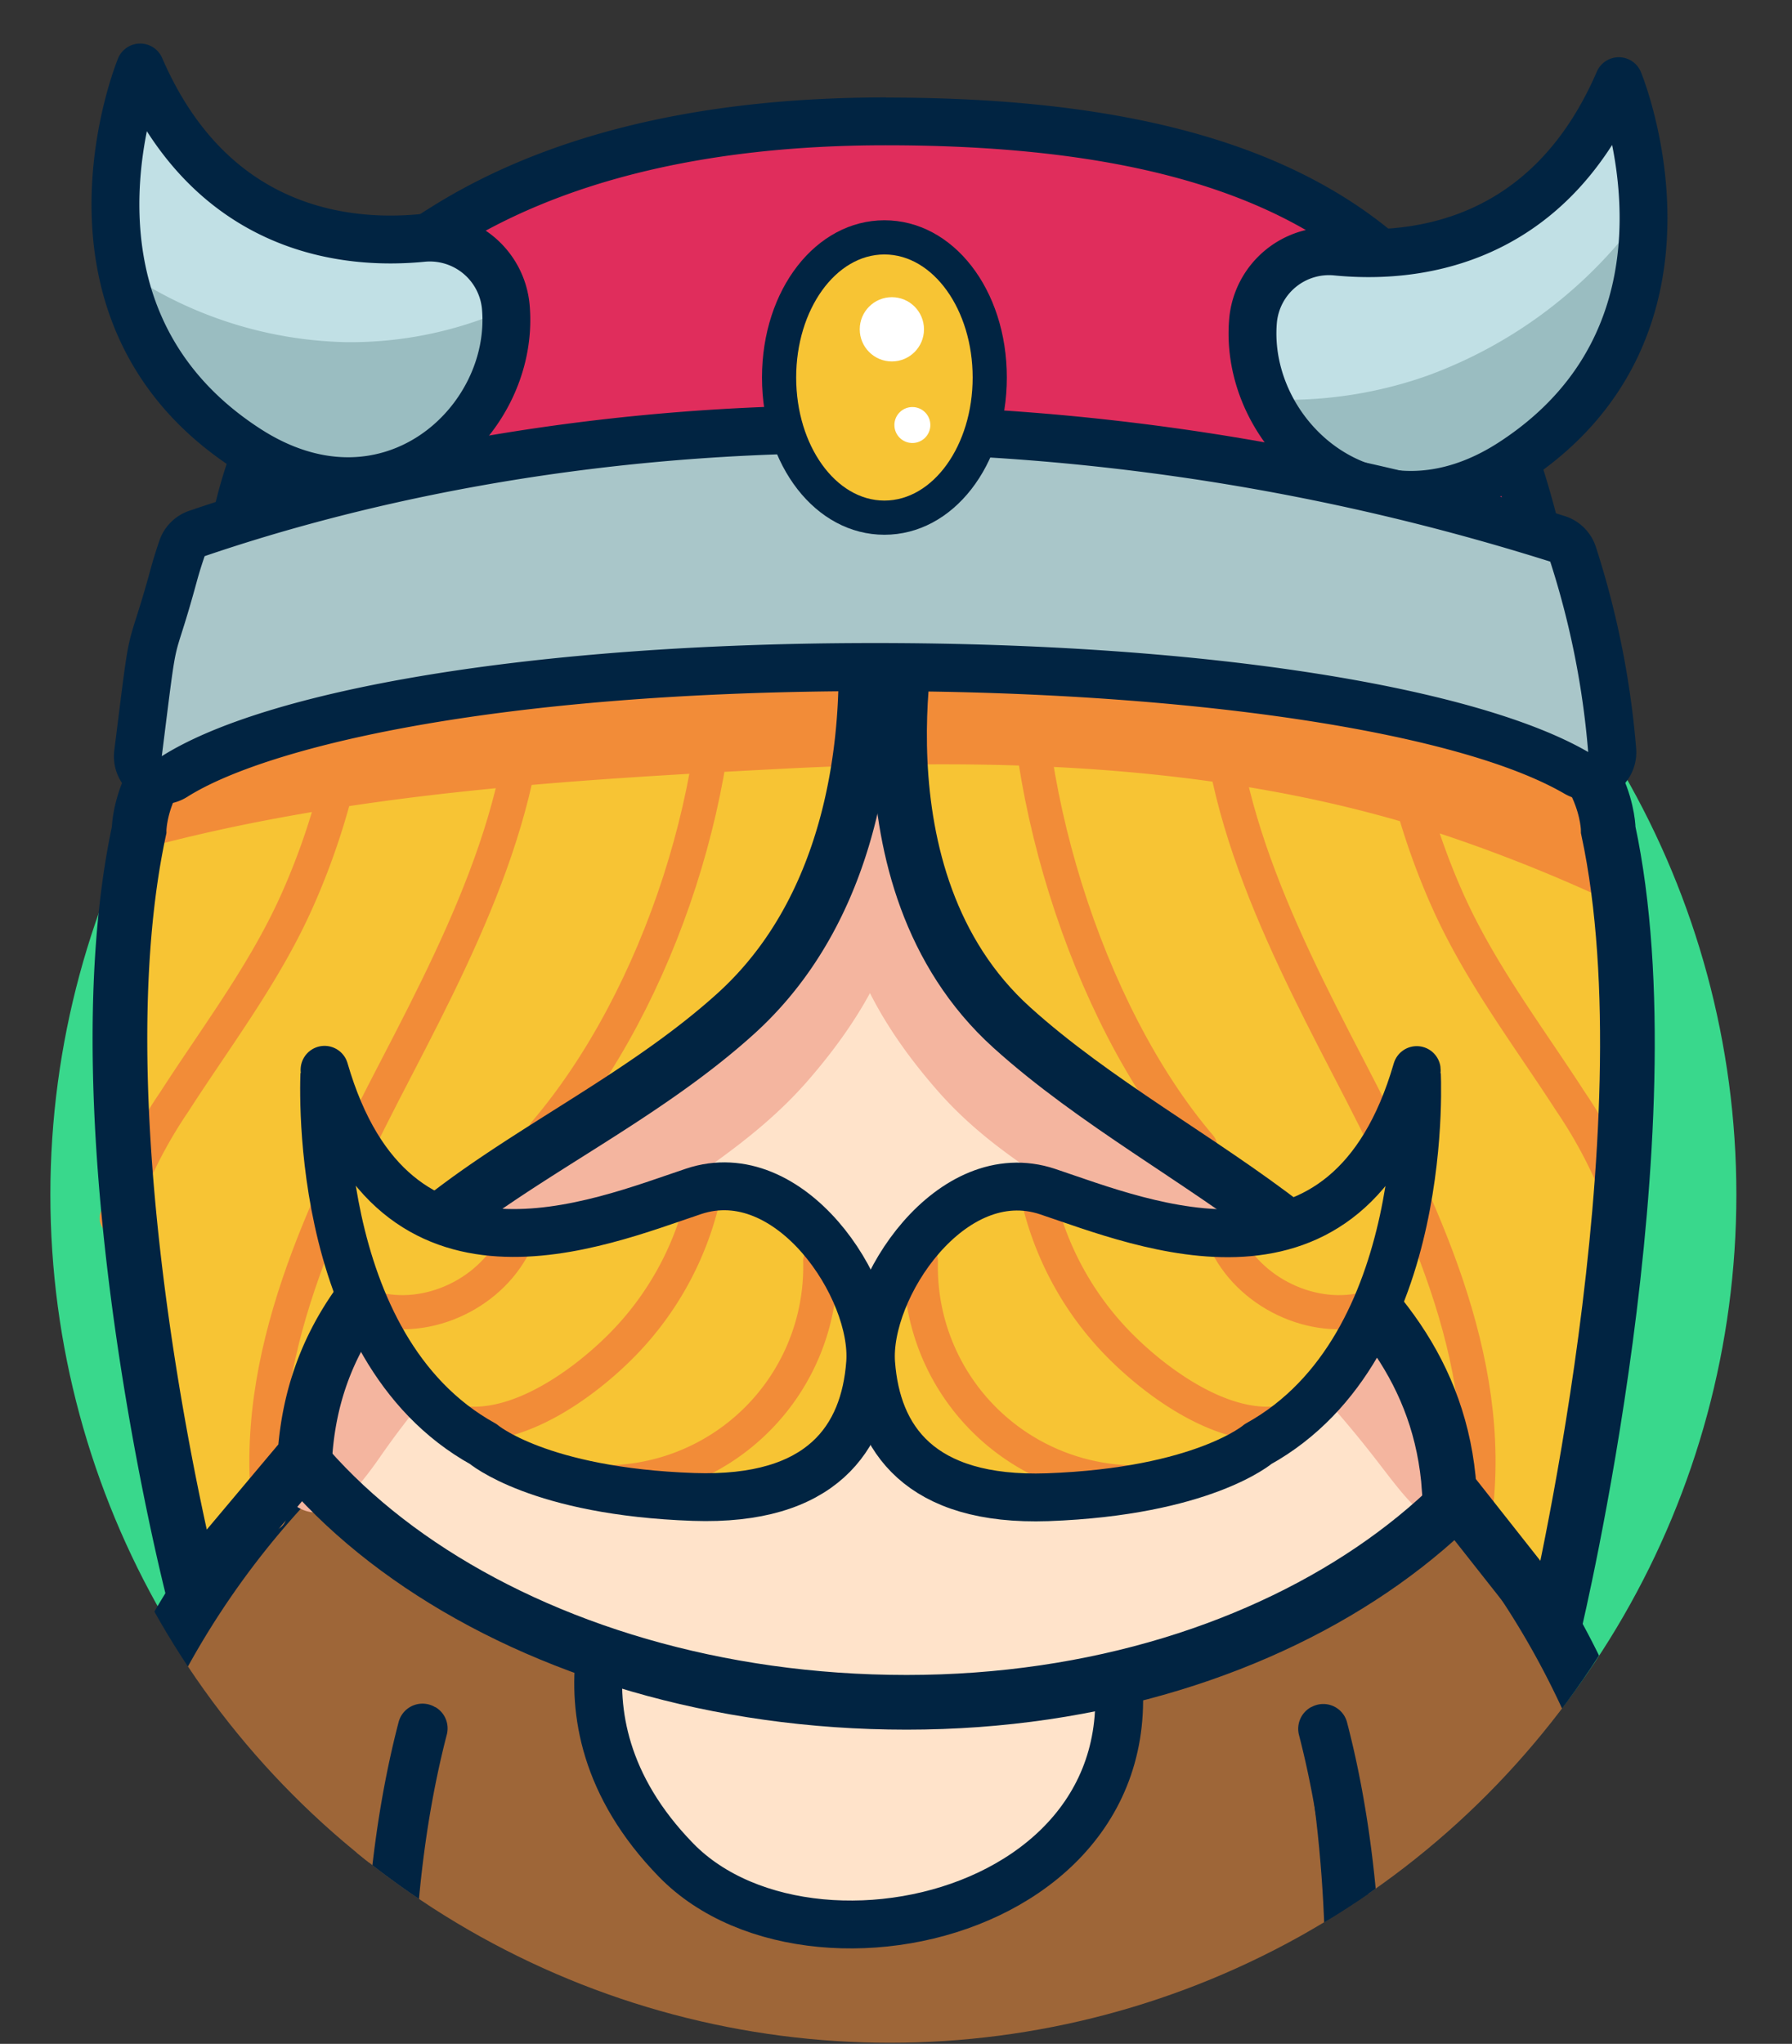 <svg xmlns="http://www.w3.org/2000/svg" xmlns:xlink="http://www.w3.org/1999/xlink" viewBox="0 0 262.17 298.96"><rect x="0" y="0" width="262.17" height="298.96" fill="#333333" stroke="none"/><defs><style>.cls-1,.cls-10,.cls-12,.cls-14,.cls-18,.cls-19{fill:none;}.cls-2{fill:#39d88c;}.cls-3{clip-path:url(#clip-path);}.cls-4{fill:#012442;}.cls-5{fill:#9e6638;}.cls-6{fill:#f4c6a6;}.cls-7,.cls-8{fill:#ffe3ca;}.cls-10,.cls-14,.cls-18,.cls-7{stroke:#012442;}.cls-12,.cls-14,.cls-18,.cls-19,.cls-7{stroke-linecap:round;}.cls-18,.cls-19,.cls-7{stroke-linejoin:round;}.cls-18,.cls-7{stroke-width:7px;}.cls-9{fill:#f4b59f;}.cls-10,.cls-12,.cls-14{stroke-miterlimit:10;}.cls-10,.cls-14{stroke-width:8px;}.cls-11{fill:#f7c434;}.cls-12,.cls-19{stroke:#f28c38;stroke-width:5px;}.cls-13{fill:#f28c38;}.cls-15{fill:#e02d5c;}.cls-16{fill:#c1e0e5;}.cls-17{fill:#9abdc1;}.cls-20{fill:#a9c6c9;}.cls-21{fill:#fff;}</style><clipPath id="clip-path"><circle class="cls-1" cx="130.19" cy="175.47" r="123.33"/></clipPath></defs><g id="Camada_4" data-name="Camada 4"><circle class="cls-2" cx="130.7" cy="174.74" r="123.33"/><g class="cls-3"><path class="cls-4" d="M217.49,301c-12.47,0-23.73-7.85-26.61-19.44-9.28-37.2-33-47.32-34-47.74.38.16.59.23.59.23l19.83-46.57c5.19,1.85,51.15,19.87,66.88,83,3.36,13.45-5.85,26.84-20.56,29.91A29.67,29.67,0,0,1,217.49,301Z"/><path class="cls-5" d="M218.69,292.94c-8.31,0-15.82-5.24-17.74-13-10.65-42.72-44.16-57.53-44.49-57.67-9.18-3.76-13.29-13.62-9.17-22s14.9-12.15,24.07-8.38c2,.84,50.29,21.24,65.11,80.66,2.23,9-3.91,17.89-13.72,19.94A20.14,20.14,0,0,1,218.69,292.94Z"/><path class="cls-4" d="M34.9,301.84a29.67,29.67,0,0,1-6.1-.63C14.09,298.15,4.88,284.76,8.24,271.3,24,208.2,73.88,186.56,79.07,184.71l19.82,46.57a43.9,43.9,0,0,0-3.35,3.39c-1,.41-24.76,10.53-34,47.74C58.62,294,47.36,301.84,34.9,301.84Z"/><path class="cls-5" d="M33.7,293.77a20.31,20.31,0,0,1-4.07-.42c-9.8-2.05-15.94-11-13.71-19.94C30.73,214,80.8,192.76,82.85,191.92l20.3,26.92.31.27c-1.39.6-41.39,19.06-52,61.7C49.51,288.53,42,293.77,33.7,293.77Z"/><g id="peito"><path class="cls-5" d="M193.49,301s7.63-85.63-43.82-112.23L93.24,191c-45.06,15.92-42.6,110-42.6,110Z"/></g><path class="cls-4" d="M63.65,249.7a3.61,3.61,0,0,0-5.33,2.18c-2.79,10.7-5.1,25.23-5.11,44a3.5,3.5,0,0,0,3.64,3.34h0a3.49,3.49,0,0,0,3.64-3.33c0-18,2.24-32,4.88-42.18a3.6,3.6,0,0,0-1.66-4Z"/><path class="cls-4" d="M191.84,249.69a3.61,3.61,0,0,0-1.8,4.08c2.64,10.18,4.84,24.09,4.85,42.16a3.49,3.49,0,0,0,3.64,3.33h0a3.5,3.5,0,0,0,3.64-3.34c0-18.8-2.31-33.31-5.1-44a3.59,3.59,0,0,0-5.14-2.26Z"/></g><path class="cls-6" d="M92.46,228.17s-14.63,22.24,6.43,43.89,80.74,5.26,60.85-41"/><path class="cls-7" d="M92.46,228.17s-14.63,22.24,6.43,43.89,80.74,5.26,60.85-41"/></g><g id="Camada_3" data-name="Camada 3"><path class="cls-8" d="M219.87,71.83C209.6,44.41,187.5,22,132,22,77.49,22,49.54,37.58,41.75,68.66,35.1,95.23,27.44,135.37,30.32,181.27,32.62,217.94,77,249,132.63,249s97.33-32.18,99-67.68C234.15,129.64,226.5,89.49,219.87,71.83Z"/><path class="cls-9" d="M118.17,158.09c17.92-20.59,17.53-37.43,11.45-64a234.49,234.49,0,0,0-69.32,47C48.17,153,37,167,33.55,183.66a44.2,44.2,0,0,0,3.83,28.91c6.75,12.87,11.7,9.94,18.18.6C77.48,181.56,102.58,176,118.17,158.09Z"/><path class="cls-9" d="M137,159.35c-17.92-20.59-17.3-37.69-11.22-64.29a234.49,234.49,0,0,1,69.32,47C207.2,154,218.39,168,221.81,184.66A44.13,44.13,0,0,1,218,213.57c-6.75,12.87-9.25,9.61-16.17.6C175,179.22,152.55,177.27,137,159.35Z"/><path class="cls-10" d="M219.87,71.83C209.6,44.41,187.5,22,132,22,77.49,22,49.54,37.58,41.75,68.66,35.1,95.23,27.44,135.37,30.32,181.27,32.62,217.94,77,249,132.63,249s97.33-32.18,99-67.68C234.15,129.64,226.5,89.49,219.87,71.83Z"/><path class="cls-11" d="M126.09,88s5.78,38.39-18.48,60.3-60.65,30.13-63,64.57L28.17,232.43s-17.21-67.17-7.82-111c0,0,0-11.05,12.65-17.13A177.31,177.31,0,0,1,126.09,88Z"/><path class="cls-11" d="M133.55,89s-9.78,39.39,14.48,61.3,61.65,33.13,64,67.57l15.43,19.56s17.22-72.17,7.83-116c0,0,0-11.05-12.66-17.13C194.59,90.78,162,87.65,133.55,89Z"/><path class="cls-12" d="M104.88,87.67c2.17,25.81-8.38,58.35-25.19,78.05"/><path class="cls-12" d="M76.81,90.73c2.82,22.86-8.14,44.92-18.76,65.36s-21.53,42.55-18.58,65.39"/><path class="cls-12" d="M52.27,95.46a103.3,103.3,0,0,1-8.54,35.69C39,142,31.87,151.28,25.49,161.18a69.09,69.09,0,0,0-8.42,17"/><path class="cls-12" d="M150.4,87.67c-2.16,25.81,8.38,60.35,25.19,80.05"/><path class="cls-12" d="M178.47,90.73c-2.82,22.86,8.15,44.92,18.77,65.36s21.52,42.55,18.57,65.39"/><path class="cls-12" d="M203,95.46a103.3,103.3,0,0,0,8.54,35.69c4.76,10.87,11.87,20.13,18.25,30a69.41,69.41,0,0,1,8.41,17"/><path class="cls-13" d="M114.44,112.45q4.92-.26,9.89-.42a54.92,54.92,0,0,0,1.76-24A177.31,177.31,0,0,0,33,104.3c-12.61,6.08-12.65,17.13-12.65,17.13-.22,1-.41,2-.6,3C50.36,116,82.93,114.08,114.44,112.45Z"/><path class="cls-13" d="M212.55,122.55a231.28,231.28,0,0,1,24.52,10c-.44-3.87-1-7.6-1.78-11.16,0,0,0-11.05-12.66-17.13C194.59,90.78,162,87.65,133.55,89a52.57,52.57,0,0,0-1.26,22.84C159.42,111.45,186.81,113.76,212.55,122.55Z"/><path class="cls-14" d="M126.09,88s5.78,38.39-18.48,60.3-60.65,30.13-63,64.57L28.17,232.43s-17.21-67.17-7.82-111c0,0,0-11.05,12.65-17.13A177.31,177.31,0,0,1,126.09,88Z"/><path class="cls-14" d="M133.55,89s-9.78,39.39,14.48,61.3,61.65,33.13,64,67.57l15.43,19.56s17.22-72.17,7.83-116c0,0,0-11.05-12.66-17.13C194.59,90.78,162,87.65,133.55,89Z"/><path class="cls-15" d="M33.67,104.14a3.51,3.51,0,0,1-3.48-3.9l.45-3.91c1.24-10.9,1.27-11.11,2.34-14.77.44-1.5,1-3.57,2-7.53A66.53,66.53,0,0,1,64.63,33.46c16.44-10.42,38.3-15.71,65-15.71,27.19,0,47.68,4.11,62.64,12.57,13.33,7.53,22.66,18.81,28.54,34.5a130.82,130.82,0,0,1,7.36,35,3.5,3.5,0,0,1-3.49,3.76,3.42,3.42,0,0,1-1.87-.55C208,93.63,171.27,87.59,129.13,87.59c-42.77,0-79.46,6.25-93.47,15.93A3.52,3.52,0,0,1,33.67,104.14Z"/><path class="cls-4" d="M129.62,21.25c55.53,0,77.63,17.37,87.91,44.79a127.93,127.93,0,0,1,7.14,34c-14.68-9.3-50.26-15.94-95.54-15.94-46.27,0-81.54,6.93-95.46,16.55C36,80,34.86,89,38.41,74.88c7.78-31.08,36.74-53.63,91.21-53.63m0-7c-27.36,0-49.86,5.47-66.86,16.25A69.93,69.93,0,0,0,31.62,73.18c-1,3.9-1.57,5.92-2,7.41-1.16,3.94-1.2,4.37-2.46,15.35l-.45,3.9a7,7,0,0,0,10.94,6.56C54,95.1,97.15,91.09,129.13,91.09c21.34,0,41.42,1.51,58.06,4.38,15.24,2.62,27.22,6.34,33.73,10.47a7,7,0,0,0,10.73-6.42,134.46,134.46,0,0,0-7.57-35.93c-6.18-16.49-16-28.37-30.09-36.32-15.51-8.76-36.56-13-64.37-13Z"/><path class="cls-16" d="M195.52,36.8c10.9,1.08,30.84-.69,41.31-24.93,0,0,14.87,36-15.66,55.78-20.46,13.26-39.32-3.8-37.85-20.74A11.16,11.16,0,0,1,195.52,36.8Z"/><path class="cls-16" d="M61.82,34.8C50.92,35.88,31,34.11,20.51,9.87c0,0-14.87,36,15.66,55.78C56.63,78.91,75.49,61.85,74,44.91A11.16,11.16,0,0,0,61.82,34.8Z"/><path class="cls-17" d="M208.69,55a61.88,61.88,0,0,1-23.3,3.42c5.36,11.77,20.09,19.43,35.78,9.26,15.93-10.32,19.5-25.06,19.27-36.79A67.06,67.06,0,0,1,208.69,55Z"/><path class="cls-17" d="M50.69,50.05A59.81,59.81,0,0,1,17.82,39.39c1.87,9.2,6.93,18.87,18.35,26.26C56.48,78.82,75.2,62.1,74,45.28A56.65,56.65,0,0,1,50.69,50.05Z"/><path class="cls-18" d="M61.82,34.8C50.92,35.88,31,34.11,20.51,9.87c0,0-14.87,36,15.66,55.78C56.63,78.91,75.49,61.85,74,44.91A11.16,11.16,0,0,0,61.82,34.8Z"/><path class="cls-18" d="M195.52,36.8c10.9,1.08,30.84-.69,41.31-24.93,0,0,14.87,36-15.66,55.78-20.46,13.26-39.32-3.8-37.85-20.74A11.16,11.16,0,0,1,195.52,36.8Z"/><path class="cls-11" d="M70.7,211.22s8.08,6.95,30.78,7.74c18.77.64,25-8.61,25.82-19.57s-11.74-29.83-25.82-25.13-43.83,17.3-54-17.78C47.48,156.48,45,197,70.7,211.22Z"/><path class="cls-19" d="M81,215.93A31.53,31.53,0,0,0,120,184.45"/><path class="cls-19" d="M64.84,207.47c8.73,3.23,19.36-4.13,25.34-9.92A45.23,45.23,0,0,0,102.91,175"/><path class="cls-19" d="M52.94,190.82c8,3.21,17.77-.77,21.93-8.09"/><path class="cls-18" d="M70.7,211.22s8.08,6.95,30.78,7.74c18.77.64,25-8.61,25.82-19.57s-11.74-29.83-25.82-25.13-43.83,17.3-54-17.78C47.48,156.48,45,197,70.7,211.22Z"/><path class="cls-11" d="M184.06,211.22S176,218.17,153.27,219c-18.77.64-25-8.61-25.82-19.57s11.74-29.83,25.82-25.13,43.83,17.3,54-17.78C207.27,156.48,209.75,197,184.06,211.22Z"/><path class="cls-19" d="M173.77,215.93a31.53,31.53,0,0,1-39.05-31.48"/><path class="cls-19" d="M189.91,207.47c-8.73,3.23-19.36-4.13-25.34-9.92A45.23,45.23,0,0,1,151.84,175"/><path class="cls-19" d="M201.81,190.82c-7.95,3.21-17.77-.77-21.93-8.09"/><path class="cls-18" d="M184.06,211.22S176,218.17,153.27,219c-18.77.64-25-8.61-25.82-19.57s11.74-29.83,25.82-25.13,43.83,17.3,54-17.78C207.27,156.48,209.75,197,184.06,211.22Z"/><path class="cls-20" d="M23.67,114.14a3.5,3.5,0,0,1-3.47-3.94l.49-3.92c1.36-10.91,1.39-11.12,2.56-14.8.48-1.5,1.13-3.57,2.22-7.52.31-1.15.68-2.33,1.15-3.73A3.51,3.51,0,0,1,28.81,78c20.39-7,53.61-15.27,96-15.27a347.17,347.17,0,0,1,103,16,3.52,3.52,0,0,1,2.29,2.25,127.15,127.15,0,0,1,5.73,28.69,3.51,3.51,0,0,1-1.63,3.24,3.47,3.47,0,0,1-1.86.54,3.54,3.54,0,0,1-1.76-.47c-16.2-9.4-56.48-15.47-102.63-15.47-46.83,0-87,6.28-102.42,16A3.5,3.5,0,0,1,23.67,114.14Z"/><path class="cls-4" d="M124.8,66.27a342.63,342.63,0,0,1,102,15.88A123.08,123.08,0,0,1,232.35,110c-16-9.3-54.91-15.94-104.39-15.94-50.55,0-89.08,6.93-104.29,16.55C26.26,90,25,99,28.84,84.88c.33-1.19.7-2.37,1.1-3.53,20.15-6.88,53-15.08,94.86-15.08m0-7c-42.86,0-76.48,8.4-97.13,15.45a7,7,0,0,0-4.36,4.39c-.49,1.44-.89,2.72-1.22,3.92-1.06,3.89-1.71,5.91-2.18,7.39-1.27,4-1.32,4.42-2.7,15.44l-.49,3.91a7,7,0,0,0,3.2,6.78,7,7,0,0,0,7.49,0C38.7,109.42,71.8,101.09,128,101.09c45.58,0,85.17,5.88,100.87,15a7,7,0,0,0,10.5-6.61,130.36,130.36,0,0,0-5.9-29.5,7,7,0,0,0-4.57-4.5A350.54,350.54,0,0,0,124.8,59.27Z"/><ellipse class="cls-11" cx="129.39" cy="55.22" rx="15.41" ry="20.5"/><path class="cls-4" d="M129.39,37.22c7.13,0,12.91,8.06,12.91,18s-5.78,18-12.91,18-12.91-8.06-12.91-18,5.78-18,12.91-18m0-5c-10,0-17.91,10.1-17.91,23s7.87,23,17.91,23,17.91-10.11,17.91-23-7.86-23-17.91-23Z"/><circle class="cls-21" cx="130.48" cy="48.17" r="4.7"/><circle class="cls-21" cx="133.48" cy="62.17" r="2.63"/></g></svg>